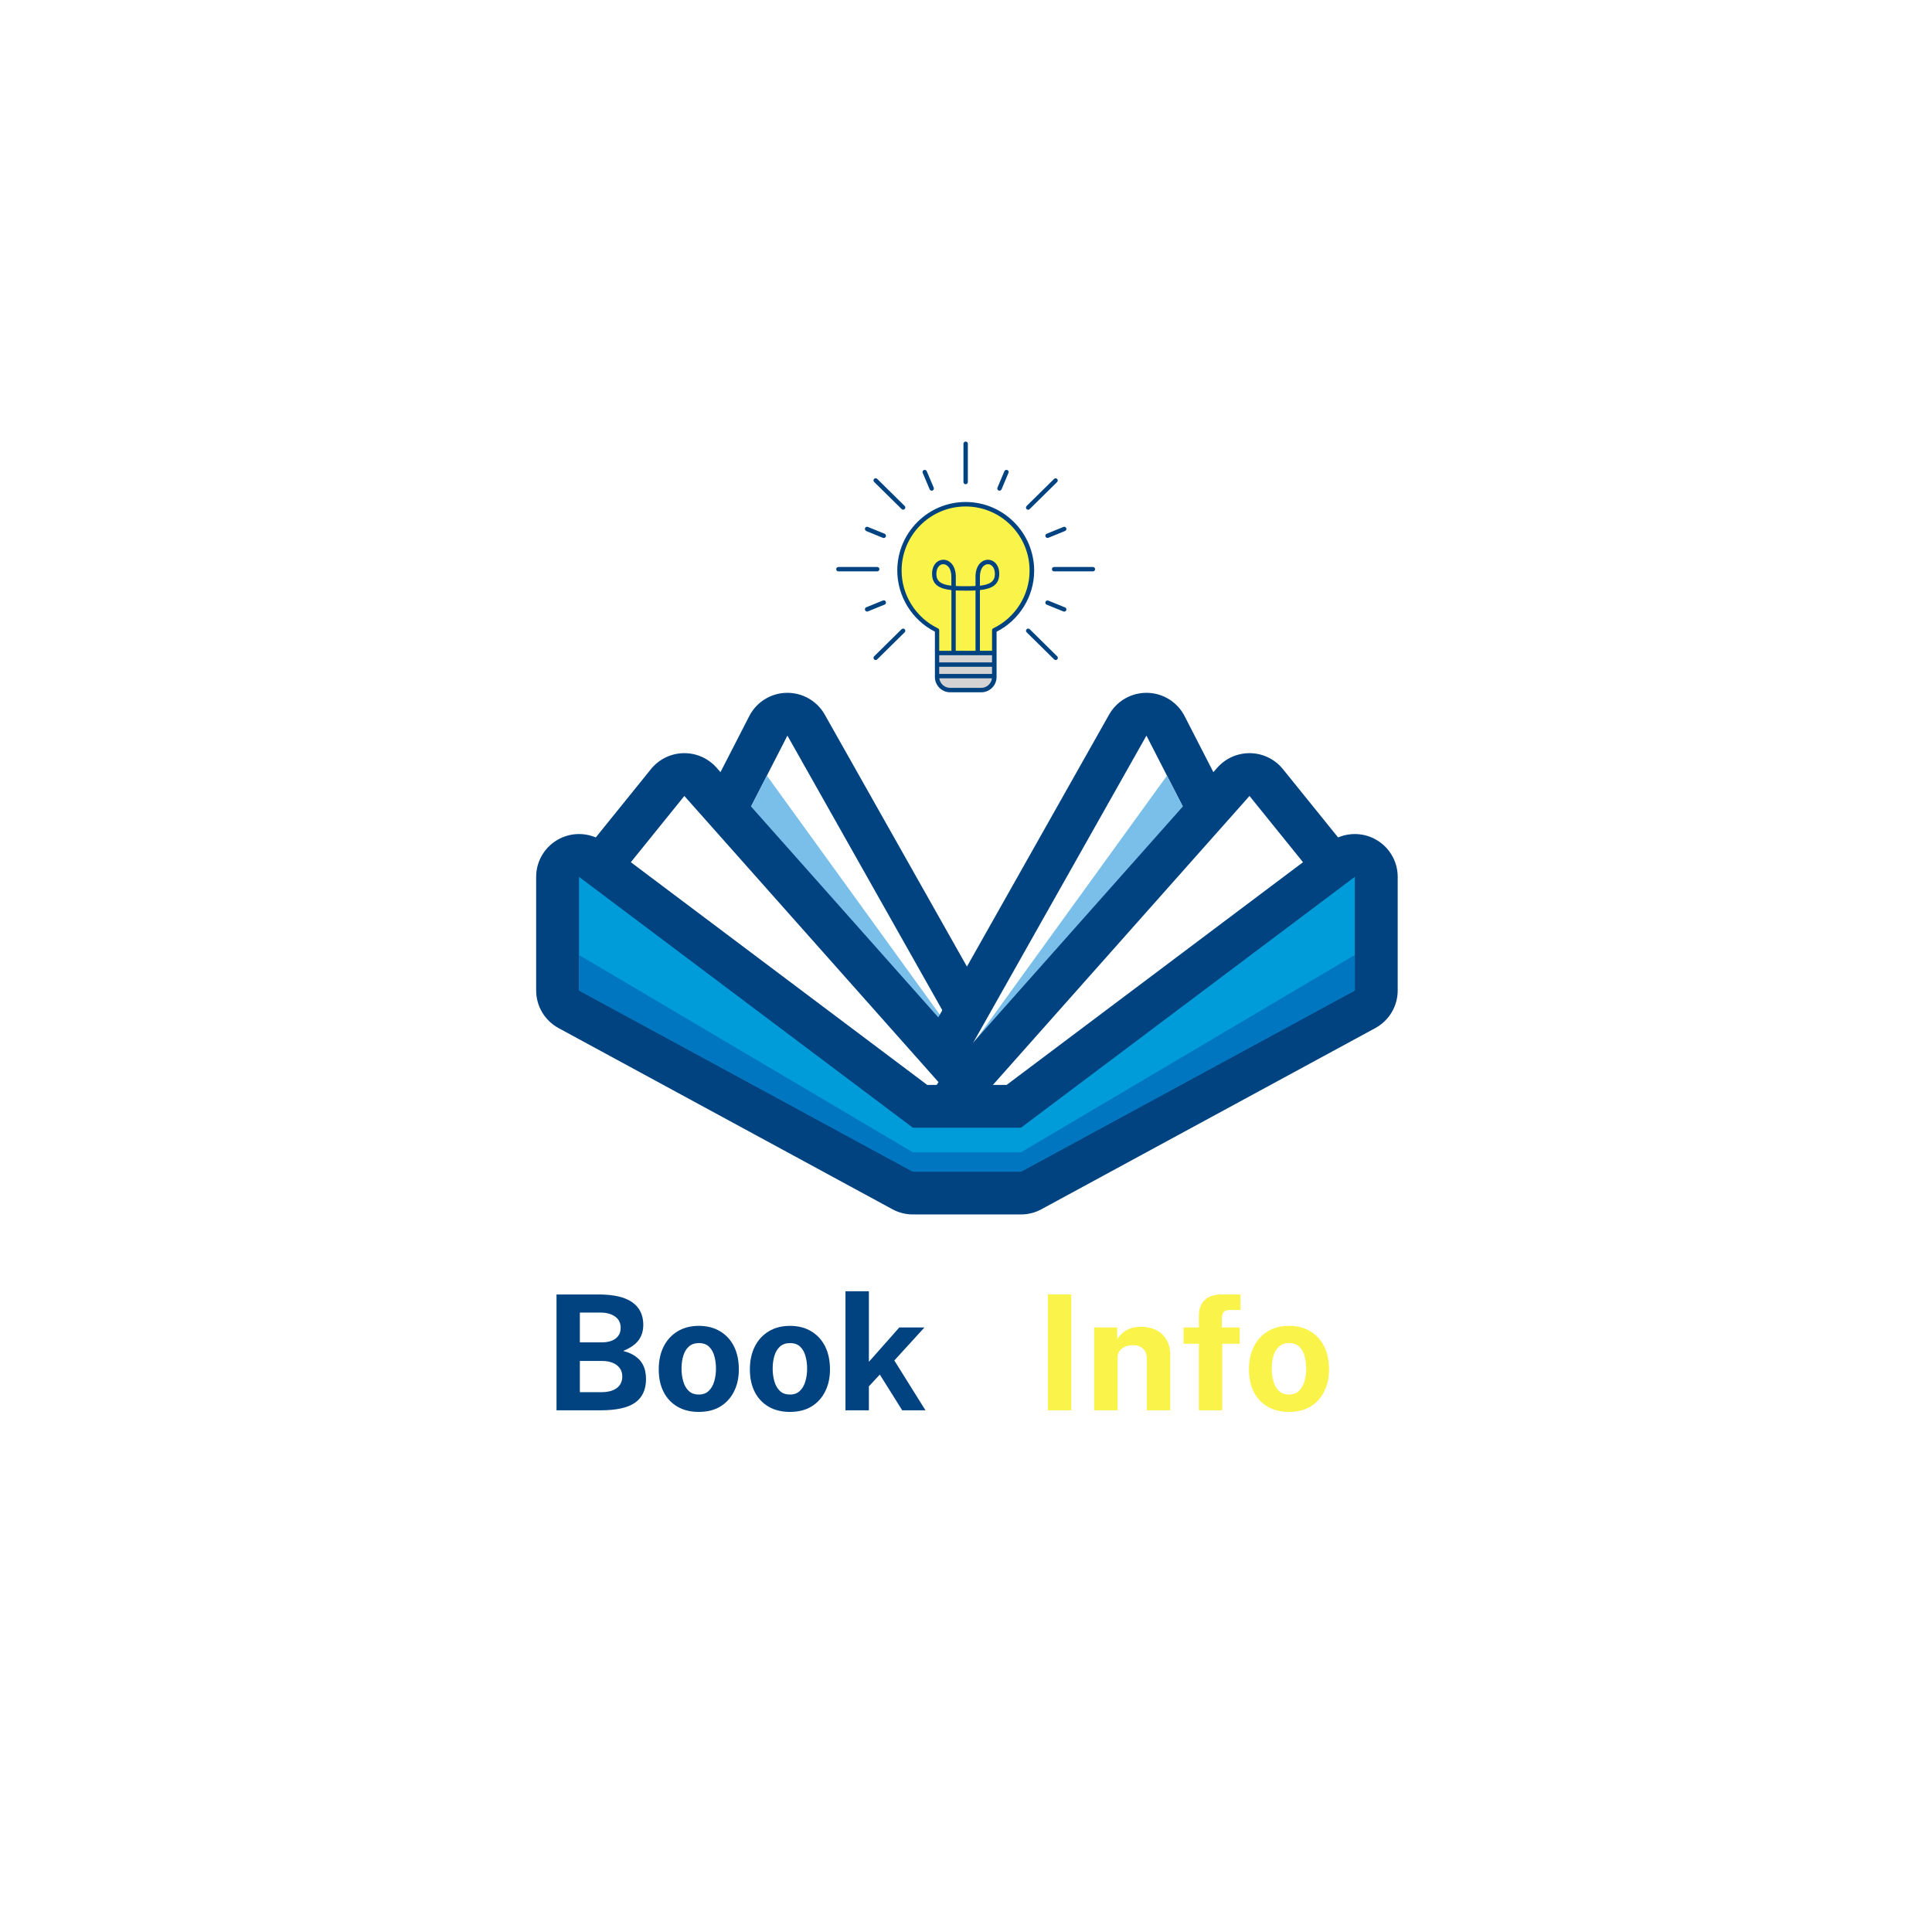 <svg xmlns="http://www.w3.org/2000/svg" xmlns:xlink="http://www.w3.org/1999/xlink" width="500" zoomAndPan="magnify" viewBox="0 0 375 375" height="500" preserveAspectRatio="xMidYMid meet" version="1.0"><defs><g/><clipPath id="13705c83da"><path d="M 134 134.473 L 196 134.473 L 196 212 L 134 212 Z M 134 134.473 " clip-rule="nonzero"/></clipPath><clipPath id="163dfdf448"><path d="M 180 134.473 L 242 134.473 L 242 212 L 180 212 Z M 180 134.473 " clip-rule="nonzero"/></clipPath><clipPath id="147114da39"><path d="M 104 161 L 271.68 161 L 271.68 235.723 L 104 235.723 Z M 104 161 " clip-rule="nonzero"/></clipPath><clipPath id="29b43eac0c"><path d="M 181 126 L 193 126 L 193 134.418 L 181 134.418 Z M 181 126 " clip-rule="nonzero"/></clipPath><clipPath id="c793796130"><path d="M 162.309 85.668 L 212.559 85.668 L 212.559 134.418 L 162.309 134.418 Z M 162.309 85.668 " clip-rule="nonzero"/></clipPath></defs><rect x="-37.5" width="450" fill="#ffffff" y="-37.5" height="450" fill-opacity="1"/><rect x="-37.5" width="450" fill="#ffffff" y="-37.5" height="450" fill-opacity="1"/><rect x="-37.5" width="450" fill="#ffffff" y="-37.5" height="450" fill-opacity="1"/><path fill="#ffffff" d="M 186.832 207.195 C 185.824 207.195 184.82 206.832 184.027 206.109 L 139.793 165.805 C 138.406 164.543 138.039 162.508 138.895 160.84 L 149.133 140.891 C 149.832 139.527 151.223 138.66 152.754 138.629 C 152.781 138.629 152.809 138.629 152.836 138.629 C 154.336 138.629 155.723 139.438 156.461 140.746 L 190.457 201.004 C 191.461 202.781 191.023 205.023 189.426 206.293 C 188.664 206.898 187.746 207.195 186.832 207.195 Z M 186.832 207.195 " fill-opacity="1" fill-rule="nonzero"/><g clip-path="url(#13705c83da)"><path fill="#004380" d="M 152.836 142.785 L 186.832 203.043 L 142.598 162.738 L 152.836 142.785 M 152.836 134.477 C 152.781 134.477 152.727 134.477 152.672 134.477 C 149.609 134.535 146.828 136.273 145.43 138.996 L 135.188 158.945 C 133.477 162.281 134.215 166.348 136.984 168.875 L 181.223 209.18 C 182.809 210.621 184.816 211.352 186.836 211.352 C 188.664 211.352 190.492 210.754 192.016 209.543 C 195.215 207.004 196.09 202.52 194.086 198.961 L 160.086 138.707 C 158.609 136.09 155.836 134.477 152.836 134.477 Z M 152.836 134.477 " fill-opacity="1" fill-rule="nonzero"/></g><path fill="#79bfea" d="M 142.598 162.738 L 186.832 203.043 L 148.852 150.551 Z M 142.598 162.738 " fill-opacity="1" fill-rule="nonzero"/><path fill="#ffffff" d="M 188.527 207.195 C 187.613 207.195 186.699 206.898 185.938 206.293 C 184.336 205.023 183.898 202.781 184.902 201.004 L 218.898 140.746 C 219.637 139.438 221.023 138.629 222.523 138.629 C 222.551 138.629 222.578 138.629 222.605 138.629 C 224.137 138.66 225.527 139.527 226.227 140.891 L 236.469 160.84 C 237.324 162.508 236.957 164.543 235.57 165.805 L 191.332 206.109 C 190.539 206.832 189.535 207.195 188.527 207.195 Z M 188.527 207.195 " fill-opacity="1" fill-rule="nonzero"/><g clip-path="url(#163dfdf448)"><path fill="#004380" d="M 222.523 142.785 L 232.762 162.738 L 188.527 203.043 L 222.523 142.785 M 222.523 134.477 C 219.523 134.477 216.75 136.09 215.273 138.707 L 181.277 198.965 C 179.27 202.52 180.145 207.004 183.344 209.547 C 184.867 210.754 186.699 211.352 188.527 211.352 C 190.543 211.352 192.555 210.625 194.137 209.18 L 238.375 168.875 C 241.145 166.348 241.883 162.285 240.172 158.949 L 229.93 138.996 C 228.535 136.273 225.75 134.539 222.688 134.477 C 222.633 134.477 222.578 134.477 222.523 134.477 Z M 222.523 134.477 " fill-opacity="1" fill-rule="nonzero"/></g><path fill="#79bfea" d="M 232.766 162.738 L 188.527 203.043 L 226.508 150.551 Z M 232.766 162.738 " fill-opacity="1" fill-rule="nonzero"/><path fill="#ffffff" d="M 186.344 218.91 C 185.633 218.91 184.914 218.727 184.258 218.352 L 114.629 178.043 C 113.578 177.438 112.844 176.398 112.625 175.207 C 112.402 174.016 112.715 172.785 113.477 171.84 L 129.594 151.887 C 130.363 150.938 131.512 150.371 132.734 150.344 C 132.766 150.344 132.801 150.344 132.832 150.344 C 134.02 150.344 135.156 150.852 135.945 151.742 L 189.461 212 C 190.812 213.523 190.859 215.805 189.566 217.387 C 188.754 218.379 187.559 218.91 186.344 218.91 Z M 186.344 218.91 " fill-opacity="1" fill-rule="nonzero"/><path fill="#004380" d="M 132.832 154.496 L 186.348 214.754 L 116.715 174.449 L 132.832 154.496 M 132.832 146.188 C 132.77 146.188 132.703 146.188 132.637 146.191 C 130.191 146.246 127.891 147.379 126.355 149.281 L 110.238 169.234 C 108.711 171.121 108.09 173.578 108.531 175.965 C 108.977 178.348 110.438 180.422 112.543 181.637 L 182.172 221.945 C 183.48 222.699 184.918 223.066 186.344 223.066 C 188.773 223.066 191.16 222.004 192.789 220.016 C 195.375 216.855 195.285 212.293 192.574 209.242 L 139.062 148.984 C 137.48 147.203 135.211 146.188 132.832 146.188 Z M 132.832 146.188 " fill-opacity="1" fill-rule="nonzero"/><path fill="#ffffff" d="M 189.016 218.91 C 187.801 218.91 186.605 218.379 185.793 217.387 C 184.5 215.805 184.547 213.523 185.902 212 L 239.414 151.742 C 240.207 150.852 241.34 150.344 242.527 150.344 C 242.562 150.344 242.594 150.344 242.625 150.344 C 243.848 150.371 245 150.938 245.766 151.887 L 261.883 171.84 C 262.648 172.785 262.957 174.016 262.738 175.207 C 262.516 176.398 261.781 177.438 260.73 178.043 L 191.102 218.348 C 190.449 218.727 189.727 218.91 189.016 218.91 Z M 189.016 218.91 " fill-opacity="1" fill-rule="nonzero"/><path fill="#004380" d="M 242.527 154.496 L 258.645 174.449 L 189.016 214.754 L 242.527 154.496 M 242.527 146.188 C 240.148 146.188 237.883 147.203 236.301 148.984 L 182.785 209.242 C 180.078 212.293 179.984 216.859 182.57 220.016 C 184.199 222.004 186.59 223.066 189.02 223.066 C 190.441 223.066 191.883 222.699 193.188 221.945 L 262.82 181.641 C 264.922 180.422 266.387 178.352 266.828 175.965 C 267.27 173.582 266.648 171.121 265.125 169.234 L 249.008 149.281 C 247.469 147.379 245.172 146.25 242.723 146.191 C 242.656 146.188 242.594 146.188 242.527 146.188 Z M 242.527 146.188 " fill-opacity="1" fill-rule="nonzero"/><path fill="#009cda" d="M 177.188 231.566 C 176.492 231.566 175.809 231.395 175.199 231.062 L 110.402 195.898 C 109.062 195.172 108.23 193.77 108.23 192.246 L 108.23 170.199 C 108.23 168.621 109.121 167.184 110.531 166.48 C 111.121 166.188 111.758 166.043 112.391 166.043 C 113.277 166.043 114.156 166.324 114.891 166.879 L 178.578 214.734 L 196.781 214.734 L 260.469 166.879 C 261.203 166.324 262.082 166.043 262.969 166.043 C 263.602 166.043 264.238 166.188 264.828 166.48 C 266.238 167.184 267.133 168.621 267.133 170.199 L 267.133 192.246 C 267.133 193.77 266.297 195.172 264.957 195.898 L 200.16 231.062 C 199.551 231.395 198.867 231.566 198.172 231.566 Z M 177.188 231.566 " fill-opacity="1" fill-rule="nonzero"/><g clip-path="url(#147114da39)"><path fill="#004380" d="M 262.969 170.199 L 262.969 192.246 L 198.172 227.41 L 177.188 227.41 L 112.391 192.246 L 112.391 170.199 L 177.188 218.891 L 198.172 218.891 L 262.969 170.199 M 262.969 161.887 C 261.195 161.887 259.434 162.453 257.965 163.559 L 195.391 210.578 L 179.969 210.578 L 117.395 163.559 C 115.926 162.453 114.164 161.887 112.391 161.887 C 111.121 161.887 109.852 162.176 108.676 162.762 C 105.852 164.168 104.066 167.047 104.066 170.199 L 104.066 192.246 C 104.066 195.293 105.734 198.094 108.418 199.551 L 173.211 234.711 C 174.434 235.375 175.797 235.723 177.188 235.723 L 198.172 235.723 C 199.562 235.723 200.93 235.375 202.148 234.711 L 266.945 199.551 C 269.625 198.094 271.293 195.293 271.293 192.246 L 271.293 170.199 C 271.293 167.047 269.508 164.168 266.684 162.762 C 265.508 162.176 264.238 161.887 262.969 161.887 Z M 262.969 161.887 " fill-opacity="1" fill-rule="nonzero"/></g><path fill="#0076c0" d="M 177.188 223.66 L 112.391 185.359 L 112.391 192.246 L 177.188 227.41 L 198.172 227.41 L 262.969 192.246 L 262.969 185.359 L 198.172 223.66 Z M 177.188 223.66 " fill-opacity="1" fill-rule="nonzero"/><path fill="#faf34a" d="M 187.434 97.863 C 180.332 97.863 174.59 103.629 174.59 110.73 C 174.59 115.844 177.566 120.262 181.891 122.332 L 181.891 126.734 L 192.992 126.734 L 192.992 122.332 C 197.305 120.262 200.297 115.844 200.297 110.73 C 200.281 103.629 194.523 97.863 187.434 97.863 Z M 187.434 97.863 " fill-opacity="1" fill-rule="nonzero"/><g clip-path="url(#29b43eac0c)"><path fill="#d3d3d3" d="M 181.875 126.75 L 181.875 131.309 C 181.875 132.801 183.082 134.008 184.57 134.008 L 190.285 134.008 C 191.773 134.008 192.98 132.801 192.98 131.309 L 192.98 126.75 Z M 181.875 126.75 " fill-opacity="1" fill-rule="nonzero"/></g><g clip-path="url(#c793796130)"><path fill="#004380" d="M 187.434 97.438 C 180.117 97.438 174.164 103.402 174.164 110.73 C 174.164 115.73 177.012 120.359 181.465 122.602 L 181.465 131.406 C 181.465 133.043 182.797 134.375 184.43 134.375 L 190.469 134.375 C 192.102 134.375 193.434 133.043 193.434 131.406 L 193.434 122.617 C 197.871 120.375 200.734 115.742 200.734 110.746 C 200.707 103.402 194.75 97.438 187.434 97.438 Z M 184.656 113.684 C 182.699 113.457 181.75 112.859 181.75 111.398 C 181.75 110.105 182.445 109.508 183.082 109.508 C 183.465 109.508 183.832 109.707 184.117 110.051 C 184.473 110.488 184.656 111.141 184.656 111.938 Z M 187.434 114.648 C 188.102 114.648 188.754 114.637 189.348 114.609 L 189.348 126.324 L 185.508 126.324 L 185.508 114.609 C 186.117 114.637 186.77 114.648 187.434 114.648 Z M 192.555 127.176 L 192.555 128.566 L 182.301 128.566 L 182.301 127.176 Z M 182.301 129.422 L 192.555 129.422 L 192.555 130.812 L 182.301 130.812 Z M 190.453 133.512 L 184.414 133.512 C 183.336 133.512 182.457 132.699 182.316 131.664 L 192.539 131.664 C 192.41 132.699 191.531 133.512 190.453 133.512 Z M 192.793 121.949 C 192.652 122.02 192.555 122.176 192.555 122.332 L 192.555 126.309 L 190.199 126.309 L 190.199 114.535 C 192.41 114.297 193.957 113.57 193.957 111.383 C 193.957 109.594 192.852 108.645 191.773 108.645 C 191.137 108.645 190.512 108.957 190.07 109.508 C 189.605 110.105 189.348 110.945 189.348 111.922 L 189.348 113.742 C 188.781 113.77 188.129 113.785 187.434 113.785 C 186.738 113.785 186.086 113.77 185.52 113.742 L 185.52 111.922 C 185.52 110.945 185.266 110.105 184.797 109.508 C 184.359 108.957 183.734 108.645 183.098 108.645 C 182.004 108.645 180.914 109.582 180.914 111.383 C 180.914 113.57 182.457 114.297 184.668 114.535 L 184.668 126.324 L 182.301 126.324 L 182.301 122.348 C 182.301 122.176 182.203 122.035 182.062 121.965 C 177.777 119.906 175 115.504 175 110.746 C 175 103.887 180.57 98.305 187.422 98.305 C 194.27 98.305 199.84 103.887 199.84 110.746 C 199.855 115.488 197.09 119.891 192.793 121.949 Z M 190.199 113.684 L 190.199 111.938 C 190.199 111.141 190.383 110.488 190.738 110.051 C 191.023 109.695 191.391 109.508 191.773 109.508 C 192.41 109.508 193.105 110.105 193.105 111.398 C 193.105 112.859 192.172 113.457 190.199 113.684 Z M 187.859 86.133 L 187.859 93.562 C 187.859 93.801 187.676 93.988 187.434 93.988 C 187.195 93.988 187.008 93.801 187.008 93.562 L 187.008 86.133 C 187.008 85.891 187.195 85.707 187.434 85.707 C 187.676 85.707 187.859 85.891 187.859 86.133 Z M 170.266 110.902 L 162.734 110.902 C 162.492 110.902 162.309 110.715 162.309 110.477 C 162.309 110.234 162.492 110.051 162.734 110.051 L 170.266 110.051 C 170.504 110.051 170.691 110.234 170.691 110.477 C 170.691 110.715 170.504 110.902 170.266 110.902 Z M 212.559 110.477 C 212.559 110.715 212.375 110.902 212.133 110.902 L 204.605 110.902 C 204.363 110.902 204.18 110.715 204.18 110.477 C 204.18 110.234 204.363 110.051 204.605 110.051 L 212.133 110.051 C 212.359 110.051 212.559 110.234 212.559 110.477 Z M 175.594 98.203 C 175.766 98.375 175.766 98.645 175.594 98.801 C 175.512 98.887 175.398 98.93 175.297 98.93 C 175.184 98.93 175.086 98.887 175 98.801 L 169.668 93.547 C 169.5 93.375 169.5 93.105 169.668 92.949 C 169.84 92.781 170.109 92.781 170.266 92.949 Z M 205.199 127.391 C 205.371 127.559 205.371 127.828 205.199 127.984 C 205.117 128.07 205.004 128.113 204.902 128.113 C 204.789 128.113 204.691 128.07 204.605 127.984 L 199.273 122.73 C 199.105 122.562 199.105 122.289 199.273 122.133 C 199.445 121.965 199.715 121.965 199.871 122.133 Z M 175.594 122.133 C 175.766 122.305 175.75 122.574 175.594 122.73 L 170.266 127.984 C 170.18 128.07 170.078 128.113 169.965 128.113 C 169.852 128.113 169.738 128.07 169.668 127.984 C 169.5 127.816 169.512 127.547 169.668 127.391 L 175 122.133 C 175.172 121.965 175.438 121.965 175.594 122.133 Z M 199.262 98.816 C 199.09 98.645 199.105 98.375 199.262 98.219 L 204.59 92.965 C 204.762 92.793 205.031 92.809 205.188 92.965 C 205.355 93.137 205.344 93.406 205.188 93.562 L 199.855 98.816 C 199.77 98.902 199.672 98.941 199.559 98.941 C 199.457 98.941 199.344 98.902 199.262 98.816 Z M 181.238 94.656 C 181.324 94.867 181.223 95.121 181.012 95.207 C 180.953 95.238 180.898 95.238 180.84 95.238 C 180.672 95.238 180.516 95.137 180.445 94.98 L 179.098 91.785 C 179.012 91.574 179.113 91.316 179.324 91.23 C 179.539 91.148 179.793 91.246 179.879 91.461 Z M 171.711 117.348 L 168.465 118.668 C 168.406 118.699 168.352 118.699 168.309 118.699 C 168.137 118.699 167.98 118.598 167.91 118.43 C 167.824 118.215 167.926 117.961 168.137 117.875 L 171.383 116.555 C 171.598 116.469 171.852 116.566 171.938 116.781 C 172.023 117.023 171.922 117.262 171.711 117.348 Z M 203.16 103.602 L 206.406 102.281 C 206.617 102.195 206.875 102.293 206.961 102.508 C 207.043 102.723 206.945 102.977 206.73 103.062 L 203.484 104.383 C 203.43 104.41 203.371 104.41 203.328 104.41 C 203.16 104.41 203.004 104.312 202.934 104.141 C 202.832 103.93 202.945 103.688 203.16 103.602 Z M 195.742 91.785 L 194.398 94.98 C 194.324 95.137 194.168 95.238 194 95.238 C 193.941 95.238 193.887 95.223 193.828 95.207 C 193.617 95.121 193.516 94.867 193.602 94.656 L 194.949 91.461 C 195.035 91.246 195.289 91.148 195.504 91.23 C 195.742 91.316 195.844 91.559 195.742 91.785 Z M 167.91 102.508 C 167.996 102.293 168.25 102.18 168.465 102.281 L 171.711 103.602 C 171.922 103.688 172.035 103.941 171.938 104.156 C 171.867 104.324 171.711 104.426 171.539 104.426 C 171.484 104.426 171.426 104.41 171.383 104.398 L 168.137 103.074 C 167.926 102.961 167.812 102.723 167.91 102.508 Z M 206.961 118.441 C 206.887 118.613 206.73 118.711 206.562 118.711 C 206.504 118.711 206.449 118.699 206.406 118.684 L 203.16 117.363 C 202.945 117.277 202.832 117.023 202.934 116.809 C 203.016 116.598 203.273 116.48 203.484 116.582 L 206.73 117.902 C 206.945 117.988 207.043 118.23 206.961 118.441 Z M 206.961 118.441 " fill-opacity="1" fill-rule="nonzero"/></g><g fill="#004380" fill-opacity="1"><g transform="translate(105.503, 273.739)"><g><path d="M 2.516 0 L 2.516 -22.484 L 10.672 -22.484 C 13.609 -22.484 15.789 -21.977 17.219 -20.969 C 18.645 -19.957 19.359 -18.5 19.359 -16.594 C 19.359 -15.469 19.07 -14.492 18.5 -13.672 C 17.926 -12.848 16.91 -12.129 15.453 -11.516 C 16.398 -11.273 17.16 -10.953 17.734 -10.547 C 18.316 -10.148 18.766 -9.703 19.078 -9.203 C 19.391 -8.711 19.602 -8.203 19.719 -7.672 C 19.832 -7.141 19.891 -6.613 19.891 -6.094 C 19.891 -4.02 19.18 -2.484 17.766 -1.484 C 16.359 -0.492 14.113 0 11.031 0 Z M 7.047 -3.516 L 11.125 -3.516 C 12.5 -3.516 13.535 -3.785 14.234 -4.328 C 14.93 -4.879 15.281 -5.617 15.281 -6.547 C 15.281 -7.211 15.109 -7.77 14.766 -8.219 C 14.422 -8.664 13.957 -9.004 13.375 -9.234 C 12.789 -9.461 12.125 -9.578 11.375 -9.578 L 7.047 -9.578 Z M 7.047 -13.188 L 11.375 -13.188 C 11.844 -13.188 12.289 -13.238 12.719 -13.344 C 13.156 -13.457 13.539 -13.625 13.875 -13.844 C 14.207 -14.07 14.473 -14.363 14.672 -14.719 C 14.867 -15.082 14.969 -15.508 14.969 -16 C 14.969 -16.969 14.602 -17.703 13.875 -18.203 C 13.145 -18.711 12.207 -18.969 11.062 -18.969 L 7.047 -18.969 Z M 7.047 -13.188 "/></g></g></g><g fill="#004380" fill-opacity="1"><g transform="translate(126.784, 273.739)"><g><path d="M 8.844 0.312 C 7.27 0.312 5.898 -0.02 4.734 -0.688 C 3.566 -1.363 2.664 -2.316 2.031 -3.547 C 1.395 -4.785 1.078 -6.25 1.078 -7.938 C 1.078 -9.633 1.395 -11.113 2.031 -12.375 C 2.664 -13.633 3.566 -14.617 4.734 -15.328 C 5.898 -16.035 7.273 -16.391 8.859 -16.391 C 10.441 -16.391 11.812 -16.039 12.969 -15.344 C 14.133 -14.656 15.035 -13.68 15.672 -12.422 C 16.305 -11.16 16.625 -9.664 16.625 -7.938 C 16.625 -6.32 16.312 -4.895 15.688 -3.656 C 15.07 -2.414 14.188 -1.441 13.031 -0.734 C 11.875 -0.035 10.477 0.312 8.844 0.312 Z M 8.859 -3.062 C 9.66 -3.062 10.301 -3.297 10.781 -3.766 C 11.27 -4.234 11.625 -4.848 11.844 -5.609 C 12.07 -6.367 12.188 -7.195 12.188 -8.094 C 12.188 -8.945 12.082 -9.75 11.875 -10.5 C 11.676 -11.258 11.332 -11.875 10.844 -12.344 C 10.363 -12.812 9.703 -13.047 8.859 -13.047 C 8.066 -13.047 7.422 -12.82 6.922 -12.375 C 6.43 -11.938 6.07 -11.344 5.844 -10.594 C 5.613 -9.844 5.5 -9.008 5.5 -8.094 C 5.5 -7.258 5.602 -6.457 5.812 -5.688 C 6.02 -4.914 6.367 -4.285 6.859 -3.797 C 7.348 -3.305 8.016 -3.062 8.859 -3.062 Z M 8.859 -3.062 "/></g></g></g><g fill="#004380" fill-opacity="1"><g transform="translate(144.475, 273.739)"><g><path d="M 8.844 0.312 C 7.27 0.312 5.898 -0.02 4.734 -0.688 C 3.566 -1.363 2.664 -2.316 2.031 -3.547 C 1.395 -4.785 1.078 -6.25 1.078 -7.938 C 1.078 -9.633 1.395 -11.113 2.031 -12.375 C 2.664 -13.633 3.566 -14.617 4.734 -15.328 C 5.898 -16.035 7.273 -16.391 8.859 -16.391 C 10.441 -16.391 11.812 -16.039 12.969 -15.344 C 14.133 -14.656 15.035 -13.68 15.672 -12.422 C 16.305 -11.16 16.625 -9.664 16.625 -7.938 C 16.625 -6.32 16.312 -4.895 15.688 -3.656 C 15.07 -2.414 14.188 -1.441 13.031 -0.734 C 11.875 -0.035 10.477 0.312 8.844 0.312 Z M 8.859 -3.062 C 9.66 -3.062 10.301 -3.297 10.781 -3.766 C 11.27 -4.234 11.625 -4.848 11.844 -5.609 C 12.07 -6.367 12.188 -7.195 12.188 -8.094 C 12.188 -8.945 12.082 -9.75 11.875 -10.5 C 11.676 -11.258 11.332 -11.875 10.844 -12.344 C 10.363 -12.812 9.703 -13.047 8.859 -13.047 C 8.066 -13.047 7.422 -12.82 6.922 -12.375 C 6.43 -11.938 6.07 -11.344 5.844 -10.594 C 5.613 -9.844 5.5 -9.008 5.5 -8.094 C 5.5 -7.258 5.602 -6.457 5.812 -5.688 C 6.02 -4.914 6.367 -4.285 6.859 -3.797 C 7.348 -3.305 8.016 -3.062 8.859 -3.062 Z M 8.859 -3.062 "/></g></g></g><g fill="#004380" fill-opacity="1"><g transform="translate(162.165, 273.739)"><g><path d="M 17.469 0 L 12.953 0 L 8.609 -6.938 L 6.484 -4.656 L 6.484 0 L 1.938 0 L 1.938 -23.109 L 6.484 -23.109 L 6.484 -9.406 L 12.391 -16.078 L 17.266 -16.078 L 11.422 -9.672 Z M 17.469 0 "/></g></g></g><g fill="#faf34a" fill-opacity="1"><g transform="translate(200.879, 273.739)"><g><path d="M 2.516 -22.484 L 7.047 -22.484 L 7.047 0 L 2.516 0 Z M 2.516 -22.484 "/></g></g></g><g fill="#faf34a" fill-opacity="1"><g transform="translate(210.439, 273.739)"><g><path d="M 1.938 0 L 1.938 -16.078 L 6.406 -16.078 L 6.406 -13.812 C 6.656 -14.195 6.977 -14.57 7.375 -14.938 C 7.77 -15.312 8.273 -15.617 8.891 -15.859 C 9.504 -16.098 10.227 -16.219 11.062 -16.219 C 12.051 -16.219 12.973 -16.023 13.828 -15.641 C 14.68 -15.254 15.375 -14.648 15.906 -13.828 C 16.438 -13.004 16.703 -11.93 16.703 -10.609 L 16.703 0 L 12.156 0 L 12.156 -10.047 C 12.156 -10.91 11.895 -11.562 11.375 -12 C 10.863 -12.438 10.234 -12.656 9.484 -12.656 C 8.984 -12.656 8.504 -12.566 8.047 -12.391 C 7.586 -12.211 7.211 -11.945 6.922 -11.594 C 6.629 -11.238 6.484 -10.805 6.484 -10.297 L 6.484 0 Z M 1.938 0 "/></g></g></g><g fill="#faf34a" fill-opacity="1"><g transform="translate(228.876, 273.739)"><g><path d="M 11.75 -16.078 L 11.75 -12.922 L 8.359 -12.922 L 8.359 0 L 3.828 0 L 3.828 -12.922 L 0.859 -12.922 L 0.859 -16.078 L 3.828 -16.078 L 3.828 -18.391 C 3.828 -19.68 4.207 -20.688 4.969 -21.406 C 5.727 -22.125 6.805 -22.484 8.203 -22.484 L 11.891 -22.484 L 11.906 -19.469 L 9.797 -19.469 C 9.211 -19.469 8.812 -19.32 8.594 -19.031 C 8.383 -18.75 8.281 -18.281 8.281 -17.625 L 8.281 -16.078 Z M 11.75 -16.078 "/></g></g></g><g fill="#faf34a" fill-opacity="1"><g transform="translate(241.343, 273.739)"><g><path d="M 8.844 0.312 C 7.27 0.312 5.898 -0.02 4.734 -0.688 C 3.566 -1.363 2.664 -2.316 2.031 -3.547 C 1.395 -4.785 1.078 -6.25 1.078 -7.938 C 1.078 -9.633 1.395 -11.113 2.031 -12.375 C 2.664 -13.633 3.566 -14.617 4.734 -15.328 C 5.898 -16.035 7.273 -16.391 8.859 -16.391 C 10.441 -16.391 11.812 -16.039 12.969 -15.344 C 14.133 -14.656 15.035 -13.68 15.672 -12.422 C 16.305 -11.16 16.625 -9.664 16.625 -7.938 C 16.625 -6.32 16.312 -4.895 15.688 -3.656 C 15.07 -2.414 14.188 -1.441 13.031 -0.734 C 11.875 -0.035 10.477 0.312 8.844 0.312 Z M 8.859 -3.062 C 9.66 -3.062 10.301 -3.297 10.781 -3.766 C 11.27 -4.234 11.625 -4.848 11.844 -5.609 C 12.07 -6.367 12.188 -7.195 12.188 -8.094 C 12.188 -8.945 12.082 -9.75 11.875 -10.5 C 11.676 -11.258 11.332 -11.875 10.844 -12.344 C 10.363 -12.812 9.703 -13.047 8.859 -13.047 C 8.066 -13.047 7.422 -12.82 6.922 -12.375 C 6.43 -11.938 6.07 -11.344 5.844 -10.594 C 5.613 -9.844 5.5 -9.008 5.5 -8.094 C 5.5 -7.258 5.602 -6.457 5.812 -5.688 C 6.02 -4.914 6.367 -4.285 6.859 -3.797 C 7.348 -3.305 8.016 -3.062 8.859 -3.062 Z M 8.859 -3.062 "/></g></g></g></svg>